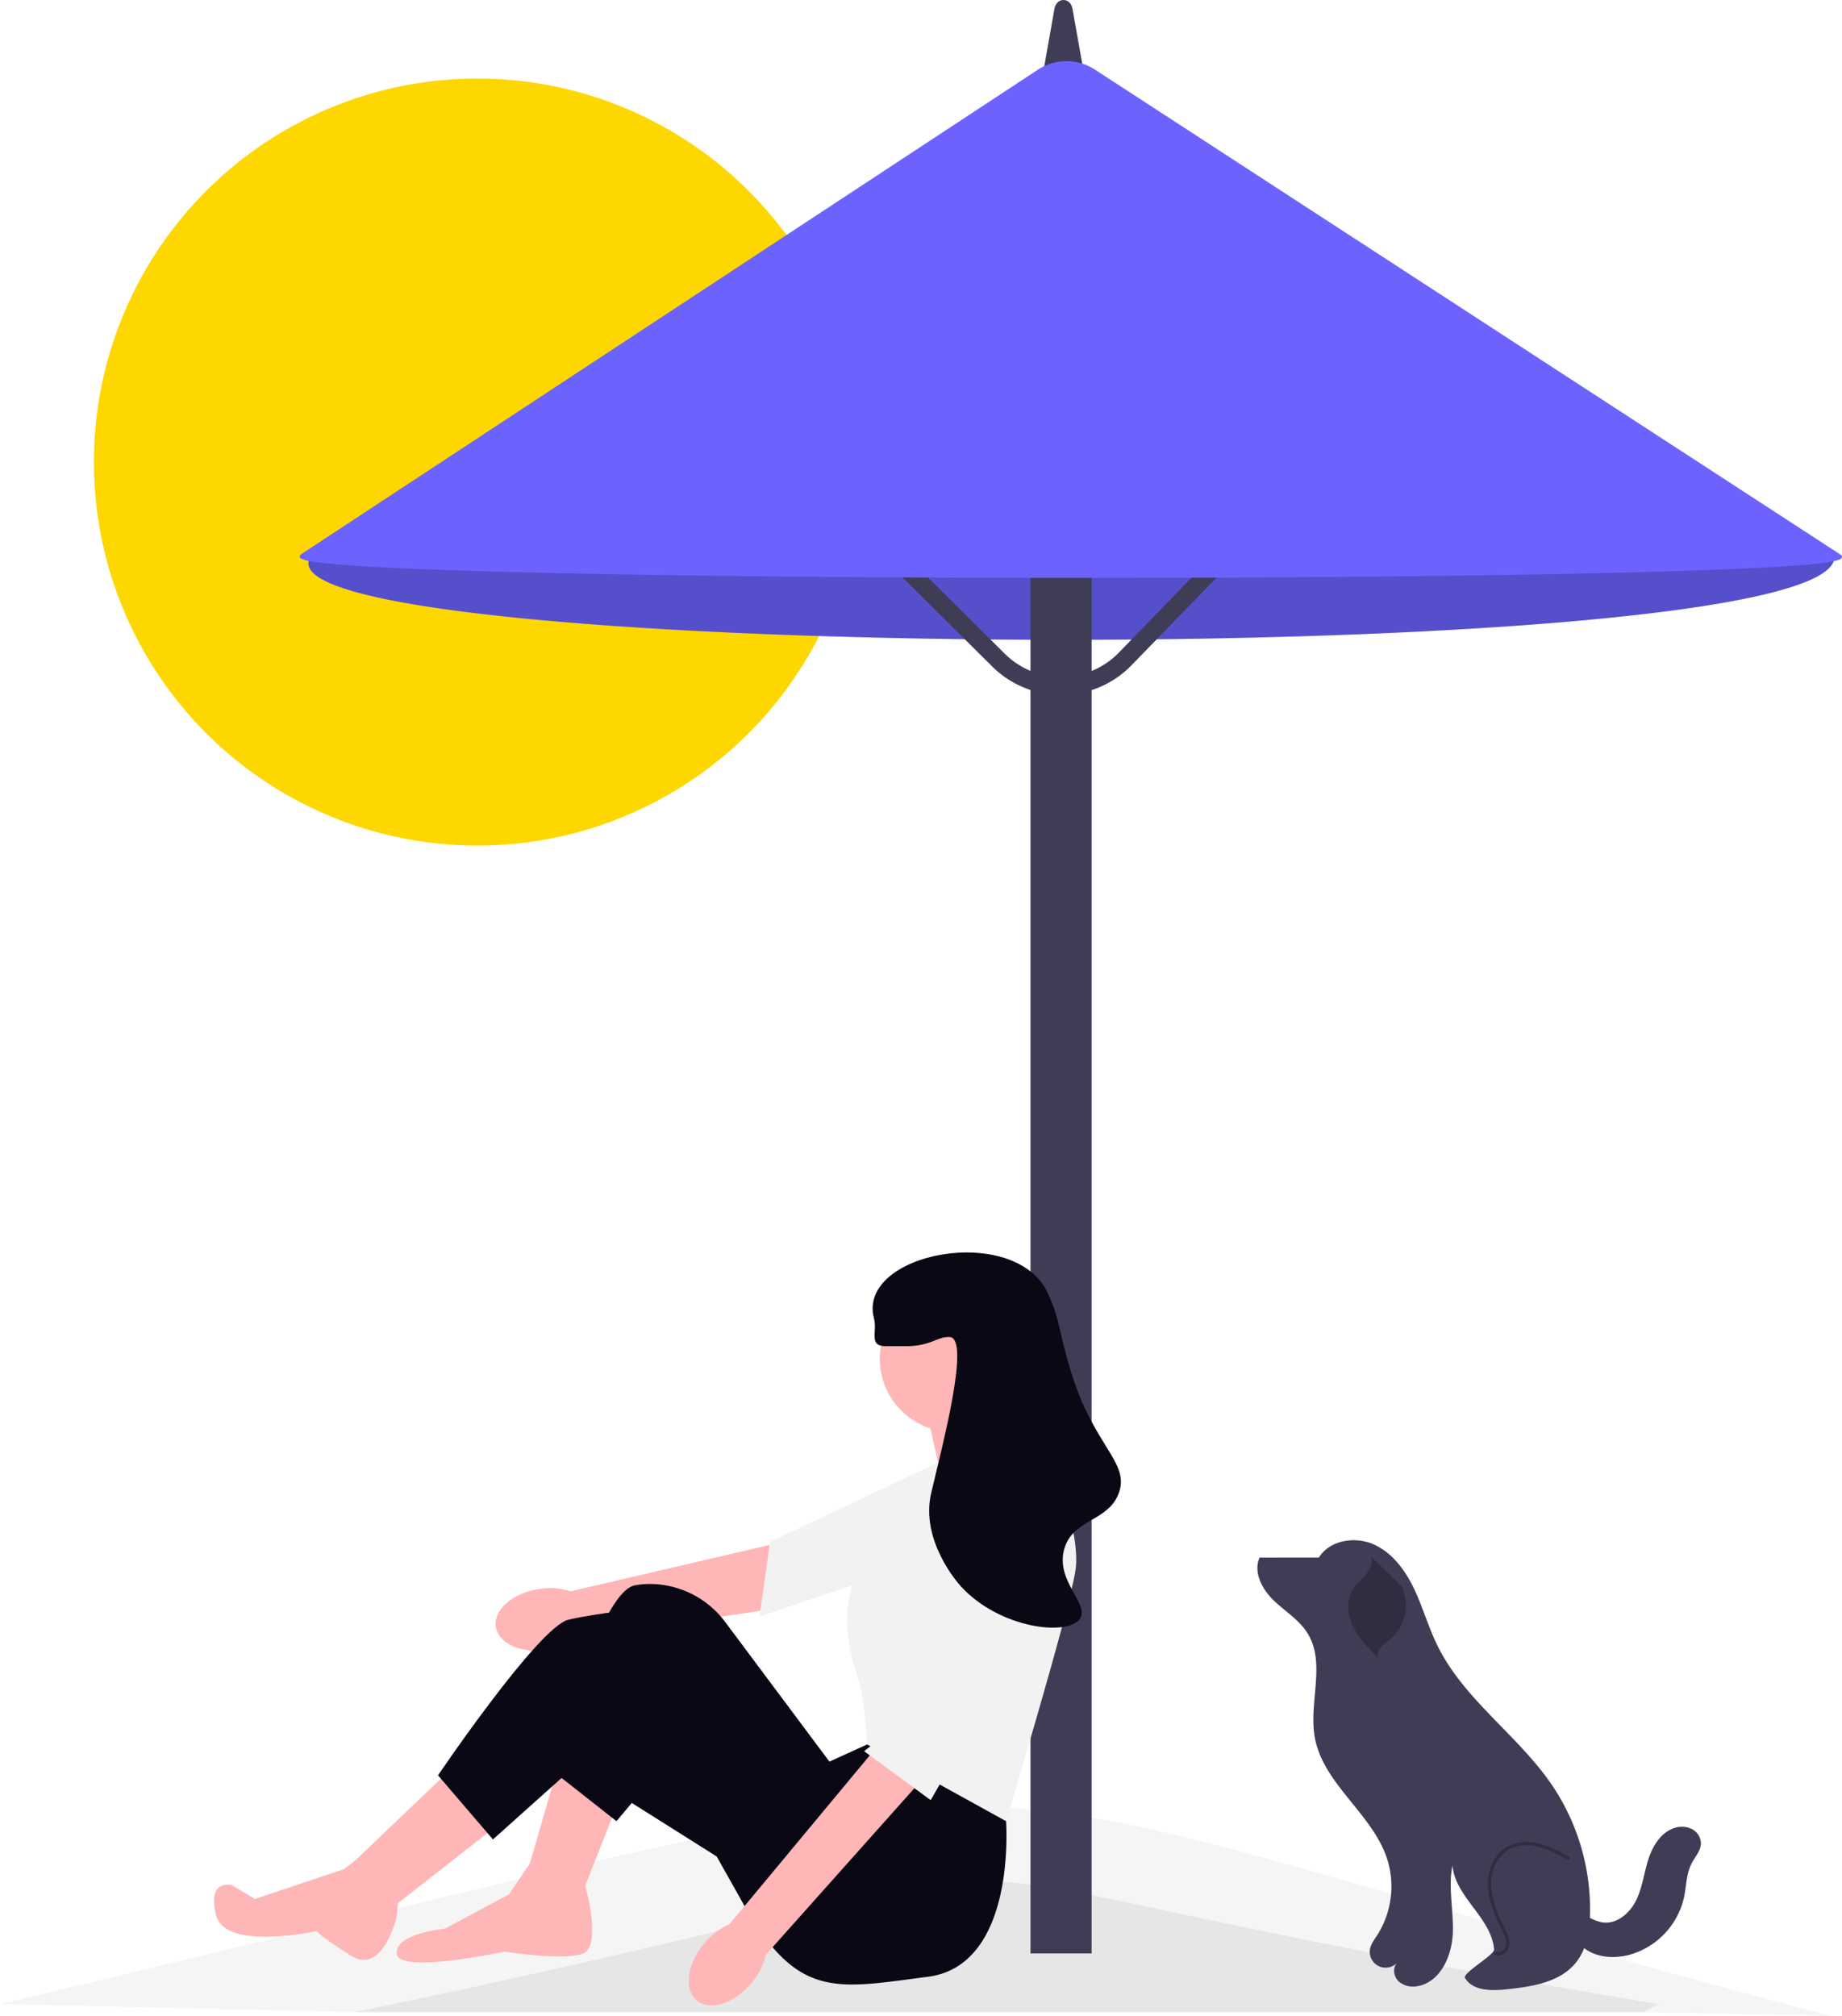 <svg xmlns="http://www.w3.org/2000/svg" width="731.292" height="800.357" viewBox="0 0 731.292 800.357" xmlns:xlink="http://www.w3.org/1999/xlink" role="img" artist="Katerina Limpitsouni" source="https://undraw.co/"><g transform="translate(-549 -161.82)"><circle cx="152.263" cy="152.263" r="152.263" transform="translate(586.264 192.987)" fill="#FFD700"/><path d="M410.273,55.785,117,217.329c-33.878,43.436,609.849,46.121,604.536.16L437.154,55.945A28.175,28.175,0,0,0,410.273,55.785Z" transform="translate(555.731 164.872)" fill="#6c63ff"/><path d="M410.273,55.785,117,217.329c-33.878,43.436,609.849,46.121,604.536.16L437.154,55.945A28.175,28.175,0,0,0,410.273,55.785Z" transform="translate(555.731 164.872)" opacity="0.2" style="isolation:isolate"/><path d="M727.053,760.948l-74.6-1.59H140.911L0,756.178C467.161,645.771,323.523,655.278,727.053,760.948Z" transform="translate(549 201.23)" fill="#f2f2f2" opacity="0.8" style="isolation:isolate"/><path d="M650.627,754.542l-5.921,3.18H133.164C482.842,685.542,273.2,691.9,650.627,754.542Z" transform="translate(556.747 202.866)" fill="#e6e6e6"/><path d="M388.6,45.351h22.017L403.189,3.5C402.73.917,400.972,0,399.605,0s-3.125.917-3.584,3.5Z" transform="translate(571.606 161.82)" fill="#3f3d56"/><rect width="24.275" height="592.063" transform="translate(958.115 345.25)" fill="#3f3d56"/><path d="M403.037,264.931a38.7,38.7,0,0,1-27.452-11.317L314.32,192.789l5-5.042,61.265,60.825a31.876,31.876,0,0,0,45.338-.427l58.543-60.351,5.1,4.947-58.543,60.351a38.706,38.706,0,0,1-27.612,11.838h-.378Z" transform="translate(567.285 172.742)" fill="#3f3d56"/><path d="M423.27,228.083c-30.146,0-60.529-.1-90.019-.312-62.481-.444-115.826-1.322-154.266-2.539-65.521-2.074-66.219-4.431-66.517-5.437-.068-.233-.092-.684.525-1.09L405.46,26.372a20.653,20.653,0,0,1,23.053.165L724.2,218.863c.617.419.586.871.514,1.1-.369,1.182-1.489,4.779-131.317,6.893C544,227.663,484.134,228.083,423.27,228.083Z" transform="translate(555.541 163.155)" fill="#6c63ff"/><g transform="translate(1048.2 773.266)"><path d="M447.039,482.959l-23.126.025c-2.589,5.755.949,12.486,5.473,16.885s10.2,7.774,13.538,13.128c7.413,11.88.427,27.5,2.876,41.29,3.3,18.565,22.761,30.249,28.688,48.149a36.1,36.1,0,0,1-4.022,30.668c-1.08,1.647-2.327,3.272-2.7,5.2a6.277,6.277,0,0,0,10.645,5.6c-1.83,2.079-1.23,5.589.824,7.447a8.96,8.96,0,0,0,7.823,1.682c8.781-1.854,13.2-12,13.556-20.965s-1.9-18.053-.139-26.854c1.12,12.631,15.411,20.652,16.531,33.283.208,2.341-12.728,9.381-11.524,11.4,3.043,5.1,10.3,5.119,16.2,4.508,10.173-1.052,21.47-2.692,27.851-10.684,4.3-5.385,5.413-12.632,5.554-19.52a88.011,88.011,0,0,0-15.106-50.917c-13.465-19.8-34.871-33.825-45.442-55.307-3.593-7.3-5.791-15.217-9.287-22.565s-8.637-14.378-16.076-17.676-17.454-1.671-21.746,5.241" transform="translate(-423.037 -476.091)" fill="#3f3d56"/><path d="M565.848,702.666a3.142,3.142,0,0,1-1.336-.3.66.66,0,1,1,.558-1.2,2.082,2.082,0,0,0,1.889-.13,3.706,3.706,0,0,0,1.841-2.581c.3-2-.7-4.052-1.587-5.859-2.584-5.268-5.139-10.909-5.523-16.871-.432-6.722,2.343-12.983,7.069-15.952,3.514-2.206,8.159-2.784,13.081-1.627,4.216.992,8.1,3.071,12.039,5.3a.66.66,0,0,1-.65,1.149c-4-2.26-7.64-4.208-11.692-5.161-4.575-1.076-8.864-.557-12.076,1.459-4.322,2.714-6.856,8.5-6.454,14.749.368,5.72,2.865,11.226,5.391,16.374.923,1.882,2.073,4.225,1.707,6.638a5.018,5.018,0,0,1-2.522,3.547,3.672,3.672,0,0,1-1.735.459Z" transform="translate(-470.139 -537.761)" fill="#2f2e41"/><path d="M498.85,497.759a17.542,17.542,0,0,1-4.122,20.586,41.982,41.982,0,0,0-3.713,3.126,5.381,5.381,0,0,0-1.629,4.4c-3.751-3.721-7.575-7.544-9.844-12.315s-2.711-10.761.241-15.142c1.409-2.09,3.461-3.657,5.06-5.606s2.752-4.6,1.887-6.97" transform="translate(-441.614 -479.401)" fill="#2f2e41"/><path d="M611.2,682.344c-1.794,5.485,1.16,11.8,6.005,14.93s11.107,3.458,16.7,2.041a30.681,30.681,0,0,0,21.989-22.924c.952-4.542.885-9.41,3.041-13.52,1.355-2.583,3.591-4.917,3.656-7.833a6.556,6.556,0,0,0-3.584-5.722,9.1,9.1,0,0,0-6.914-.423c-5.385,1.711-8.69,7.164-10.4,12.548s-2.352,11.141-4.842,16.212-7.637,9.5-13.234,8.726c-4.84-.669-8.936-5.033-13.786-4.439" transform="translate(-486.512 -534.648)" fill="#3f3d56"/></g><g transform="translate(633.951 659.041)"><path d="M203.18,597.138c-10.494,1.608-18.17,8.327-17.145,15s10.361,10.786,20.858,9.176A26.569,26.569,0,0,0,218.56,616.7l75.911-11.437,2.861-26.224L215.7,598.048a26.57,26.57,0,0,0-12.519-.91Z" transform="translate(-74.134 -463.536)" fill="#ffb6b6"/><path d="M388.647,544.569,371.44,581.082l-86.5,29.119h0l4.215-29.676h0L368.977,542.8Z" transform="translate(-68.375 -465.644)" fill="#f2f2f2"/><path d="M234.124,676.339l-15.448,39.075-19.992-13.631L210.5,660.891Z" transform="translate(-73.393 -458.774)" fill="#ffb6b6"/><path d="M173.451,661.75l-40.892,39.075,16.357,17.266,41.8-32.714Z" transform="translate(-77.24 -458.724)" fill="#ffb6b6"/><path d="M392.686,542.822l-.454-3.181-10.45-20.446-34.531,9.087,6.361,28.17Z" transform="translate(-64.75 -467.017)" fill="#ffb6b6"/><path d="M386.289,674.764l1.062,13.649s4.39,57.232-31.05,61.775-50.888,9.087-71.789-26.353L251.8,665.677,232.69,688.413,207.271,668.4s18.174-70.88,32.714-73.606a33.165,33.165,0,0,1,5.424-.548,37.441,37.441,0,0,1,30.585,15.285l41.232,55.235,14.994-6.815,54.069,16.811Z" transform="translate(-72.893 -462.651)" fill="#090814"/><path d="M193.4,711.444l9.182-13.549,21.074,10s7,24.445-1.177,27.171-30.9-.909-30.9-.909-41.8,9.087-42.71.909,19.083-10,19.083-10L193.4,711.444h0Z" transform="translate(-76.292 -456.621)" fill="#ffb6b6"/><path d="M281.558,706.039,218.4,666.245l-32.26,28.889L164.333,669.69s39.984-59.067,51.8-61.793,30.9-4.544,30.9-4.544l58.158,53.615-23.627,49.071h0Z" transform="translate(-75.391 -462.121)" fill="#090814"/><path d="M140,695.38l13.355,19.052-.523,5.877s-5.422,23.616-18.144,15.627-13.631-9.806-13.631-9.806-36.349,8.179-39.984-6.361,6.361-11.813,6.361-11.813l9.076,5.452,35.38-11.827,8.109-6.2Z" transform="translate(-80.281 -456.768)" fill="#ffb6b6"/><circle cx="29.079" cy="29.079" r="29.079" transform="translate(264.325 13.103)" fill="#ffb6b6"/><path d="M353.05,549.522l41.8-12.722s16.357,38.166,13.631,55.432-27.563,99.523-27.563,99.523l-55.131-30.46s-.909-18.174-3.635-26.353-11.359-33.168,7.724-54.069,23.172-31.351,23.172-31.351Z" transform="translate(-66.462 -465.993)" fill="#f2f2f2"/><g transform="translate(188.489 101.862)"><path d="M264.506,733.463c-6.8,8.15-8.112,18.267-2.924,22.6s14.906,1.23,21.71-6.924a26.568,26.568,0,0,0,5.691-11.183l64.4-72.208-19.956-10.787-58.93,70.905a26.57,26.57,0,0,0-9.988,7.6h0Z" transform="translate(-258.407 -560.982)" fill="#ffb6b6"/><path d="M384.743,566.148l9.88,39.136L350.63,681.7,324.2,662.279l6.484-5.194,37.738-79.816Z" transform="translate(-254.58 -566.148)" fill="#f2f2f2"/></g><path d="M332.5,507.07c7.458-.018,7.881.032,9.087,0,9.25-.244,11.669-3.883,16.357-3.635,8.368.443-2.676,42.4-7.27,61.793-4.5,19.022,10.719,36.068,11.813,37.258,15.453,16.806,42.6,19.879,47.253,12.722,3.77-5.793-9.591-14.6-6.361-27.262,3.157-12.377,17.734-11.059,21.809-22.718,4.267-12.21-10.073-18.369-19.083-48.162-5.174-17.111-4.259-20.3-9.087-30.9-12.906-28.327-76.164-16.266-69.063,10,1.374,5.08-2.282,10.921,4.544,10.9Z" transform="translate(-65.905 -469.886)" fill="#090814"/></g></g></svg>

